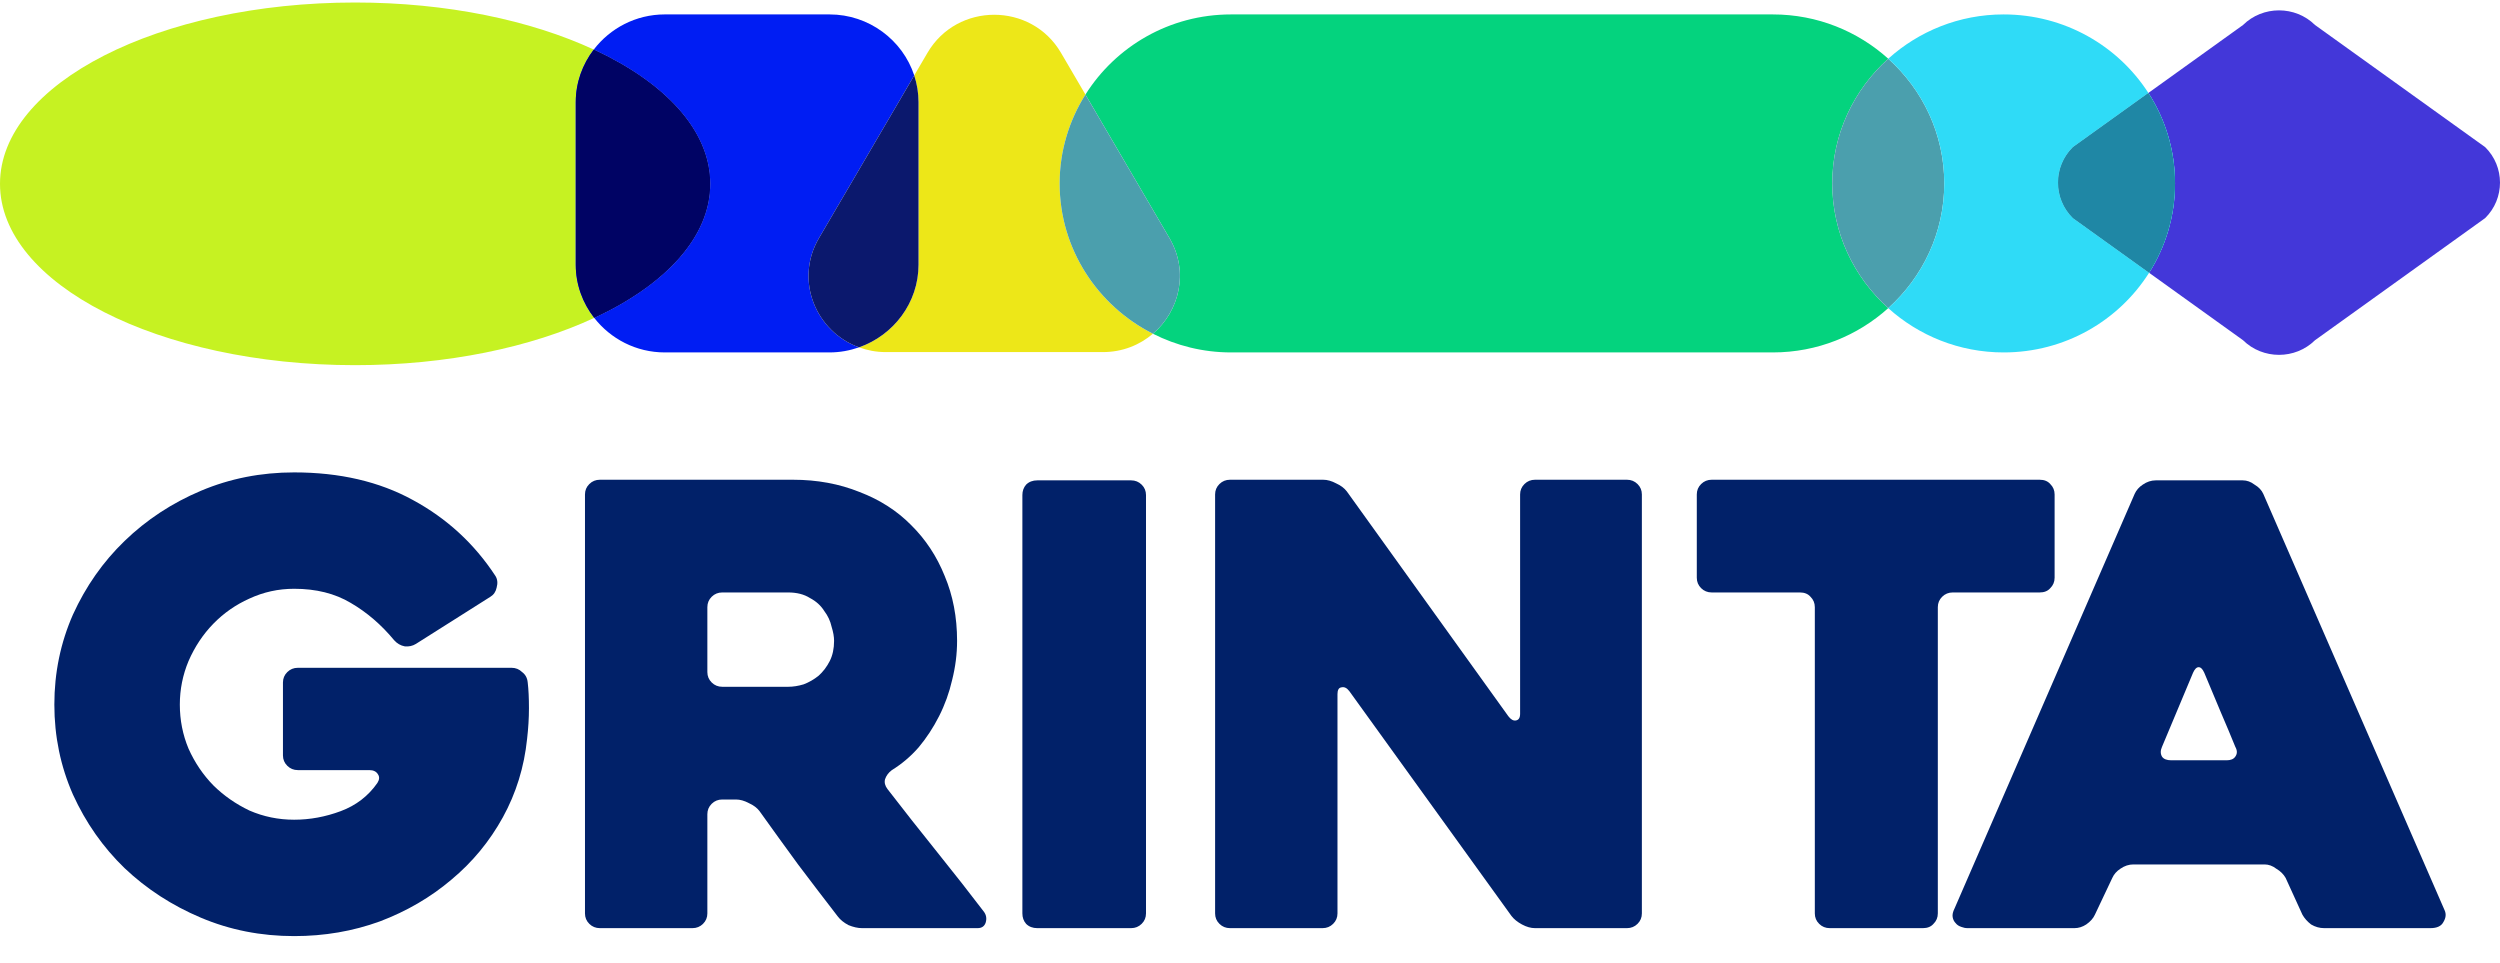 <svg width="270" height="104" viewBox="0 0 270 104" fill="none" xmlns="http://www.w3.org/2000/svg">
<path fill-rule="evenodd" clip-rule="evenodd" d="M162.094 38.062H162.324H191.47C196.276 38.062 200.641 36.241 203.93 33.278C200.223 29.941 197.882 25.15 197.882 19.81C197.882 14.47 200.223 9.679 203.93 6.342C200.641 3.379 196.276 1.558 191.47 1.558H162.324H162.094H132.949C126.303 1.558 120.491 5.025 117.227 10.213L126.307 25.722C128.442 29.369 127.363 33.613 124.515 36.043C127.047 37.325 129.909 38.062 132.949 38.062H162.094Z" fill="#04D37E"/>
<path fill-rule="evenodd" clip-rule="evenodd" d="M209.979 19.81C209.979 14.469 207.639 9.679 203.931 6.343C200.223 9.679 197.883 14.469 197.883 19.81C197.883 25.151 200.223 29.94 203.931 33.278C207.639 29.94 209.979 25.151 209.979 19.81Z" fill="#4B9FAD"/>
<path fill-rule="evenodd" clip-rule="evenodd" d="M114.44 19.81C114.44 16.283 115.47 13.003 117.226 10.213L114.582 5.696C111.379 0.227 103.374 0.227 100.172 5.696L98.736 8.146C99.036 9.059 99.201 10.03 99.201 11.039V28.582C99.201 32.695 96.504 36.207 92.773 37.513C93.659 37.833 94.619 38.026 95.652 38.026H119.102C121.236 38.026 123.092 37.257 124.515 36.043C118.538 33.017 114.44 26.891 114.44 19.81Z" fill="#EDE718"/>
<path fill-rule="evenodd" clip-rule="evenodd" d="M126.307 25.721L117.226 10.213C115.471 13.003 114.44 16.284 114.44 19.81C114.44 26.891 118.537 33.017 124.515 36.043C127.363 33.613 128.443 29.369 126.307 25.721Z" fill="#4B9FAD"/>
<path fill-rule="evenodd" clip-rule="evenodd" d="M88.447 25.721L98.737 8.146C97.489 4.336 93.852 1.557 89.587 1.557H71.796C68.669 1.557 65.887 3.057 64.127 5.353C71.852 8.937 76.703 14.107 76.703 19.854C76.703 25.59 71.872 30.75 64.177 34.331C65.938 36.592 68.697 38.062 71.796 38.062H89.587C90.703 38.062 91.772 37.862 92.773 37.513C88.154 35.843 85.76 30.309 88.447 25.721Z" fill="#001DF3"/>
<path fill-rule="evenodd" clip-rule="evenodd" d="M62.181 11.038C62.181 8.907 62.911 6.942 64.128 5.353C57.318 2.196 48.274 0.271 38.35 0.271C17.17 0.271 0 9.038 0 19.854C0 30.671 17.17 39.438 38.35 39.438C48.299 39.438 57.361 37.504 64.177 34.332C62.931 32.733 62.181 30.742 62.181 28.582V11.038Z" fill="#C6F222"/>
<path fill-rule="evenodd" clip-rule="evenodd" d="M76.702 19.854C76.702 14.105 71.852 8.936 64.127 5.354C62.912 6.941 62.181 8.908 62.181 11.039V28.582C62.181 30.741 62.931 32.732 64.177 34.331C71.873 30.75 76.702 25.59 76.702 19.854Z" fill="#001DF3"/>
<path fill-rule="evenodd" clip-rule="evenodd" d="M76.702 19.854C76.702 14.105 71.852 8.936 64.127 5.354C62.912 6.941 62.181 8.908 62.181 11.039V28.582C62.181 30.741 62.931 32.732 64.177 34.331C71.873 30.75 76.702 25.59 76.702 19.854Z" fill="#000364"/>
<path fill-rule="evenodd" clip-rule="evenodd" d="M99.201 28.582V11.038C99.201 10.03 99.035 9.06 98.737 8.147L88.447 25.721C85.76 30.309 88.154 35.843 92.773 37.513C96.505 36.208 99.201 32.695 99.201 28.582Z" fill="#0B186D"/>
<path fill-rule="evenodd" clip-rule="evenodd" d="M223.872 15.89L232.024 10.039C228.741 4.943 222.969 1.558 216.392 1.558C211.586 1.558 207.221 3.38 203.93 6.342C207.638 9.68 209.979 14.469 209.979 19.809C209.979 25.151 207.638 29.941 203.93 33.279C207.221 36.24 211.586 38.063 216.392 38.063C223.02 38.063 228.832 34.624 232.101 29.461L223.872 23.554C221.735 21.446 221.735 17.998 223.872 15.89Z" fill="#2FDBF7"/>
<path fill-rule="evenodd" clip-rule="evenodd" d="M268.397 15.89L250.021 2.7C247.884 0.592 244.385 0.592 242.247 2.7L232.024 10.039C233.844 12.865 234.903 16.214 234.903 19.81C234.903 23.355 233.875 26.66 232.102 29.461L242.247 36.744C244.385 38.851 247.884 38.851 250.021 36.744L268.397 23.554C270.534 21.446 270.534 17.998 268.397 15.89Z" fill="#4337D9"/>
<path fill-rule="evenodd" clip-rule="evenodd" d="M232.024 10.039L223.872 15.89C221.736 17.998 221.736 21.446 223.872 23.554L232.102 29.461C233.875 26.661 234.902 23.355 234.902 19.811C234.902 16.214 233.844 12.865 232.024 10.039Z" fill="#2FDBF7"/>
<path fill-rule="evenodd" clip-rule="evenodd" d="M232.024 10.039L223.872 15.89C221.736 17.998 221.736 21.446 223.872 23.554L232.102 29.461C233.875 26.661 234.902 23.355 234.902 19.811C234.902 16.214 233.844 12.865 232.024 10.039Z" fill="#1F87A5"/>
<path d="M31.767 101.099C28.189 101.099 24.834 100.437 21.703 99.114C18.572 97.791 15.822 96.005 13.451 93.756C11.125 91.506 9.269 88.86 7.882 85.817C6.541 82.774 5.87 79.532 5.87 76.092C5.87 72.652 6.541 69.41 7.882 66.367C9.269 63.324 11.125 60.677 13.451 58.428C15.822 56.135 18.572 54.326 21.703 53.003C24.834 51.68 28.189 51.019 31.767 51.019C36.687 51.019 40.959 52.011 44.581 53.996C48.249 55.98 51.223 58.715 53.505 62.199C53.728 62.552 53.773 62.971 53.639 63.456C53.549 63.897 53.326 64.228 52.968 64.448L44.917 69.542C44.559 69.763 44.157 69.851 43.709 69.807C43.262 69.719 42.882 69.498 42.569 69.145C41.182 67.469 39.617 66.124 37.872 65.11C36.173 64.096 34.138 63.588 31.767 63.588C30.067 63.588 28.457 63.941 26.936 64.647C25.46 65.308 24.163 66.213 23.045 67.359C21.927 68.506 21.032 69.851 20.361 71.395C19.735 72.894 19.422 74.46 19.422 76.092C19.422 77.768 19.735 79.356 20.361 80.855C21.032 82.355 21.927 83.678 23.045 84.824C24.163 85.927 25.46 86.831 26.936 87.537C28.457 88.198 30.067 88.529 31.767 88.529C33.467 88.529 35.144 88.221 36.799 87.603C38.454 86.986 39.773 85.971 40.757 84.56C40.981 84.207 41.003 83.898 40.824 83.634C40.645 83.325 40.332 83.171 39.885 83.171H32.169C31.722 83.171 31.342 83.016 31.029 82.707C30.716 82.399 30.559 82.024 30.559 81.583V73.71C30.559 73.269 30.716 72.894 31.029 72.585C31.342 72.277 31.722 72.122 32.169 72.122H55.249C55.696 72.122 56.076 72.277 56.389 72.585C56.747 72.85 56.949 73.225 56.993 73.71C57.083 74.46 57.127 75.386 57.127 76.489C57.127 77.547 57.06 78.65 56.926 79.797C56.613 82.84 55.741 85.662 54.31 88.265C52.878 90.867 51.022 93.116 48.741 95.013C46.505 96.909 43.933 98.409 41.026 99.511C38.118 100.57 35.032 101.099 31.767 101.099Z" fill="#012169"/>
<path d="M74.784 100.239H64.788C64.341 100.239 63.96 100.085 63.647 99.776C63.334 99.467 63.178 99.092 63.178 98.651V53.4C63.178 52.959 63.334 52.584 63.647 52.276C63.96 51.967 64.341 51.812 64.788 51.812H85.653C88.247 51.812 90.64 52.254 92.832 53.136C95.024 53.974 96.88 55.164 98.401 56.708C99.966 58.252 101.174 60.082 102.024 62.199C102.918 64.316 103.365 66.653 103.365 69.212C103.365 70.623 103.186 72.034 102.829 73.446C102.516 74.813 102.046 76.114 101.42 77.349C100.794 78.584 100.056 79.708 99.206 80.723C98.356 81.693 97.394 82.509 96.321 83.171C95.963 83.435 95.717 83.766 95.583 84.163C95.493 84.516 95.583 84.868 95.851 85.221C97.551 87.427 99.34 89.698 101.218 92.035C103.097 94.373 104.774 96.512 106.25 98.453C106.519 98.805 106.586 99.202 106.452 99.644C106.317 100.04 106.027 100.239 105.579 100.239H93.1C92.653 100.239 92.161 100.129 91.624 99.908C91.132 99.644 90.752 99.335 90.484 98.982C89.052 97.129 87.621 95.255 86.19 93.359C84.803 91.462 83.417 89.544 82.03 87.603C81.762 87.25 81.382 86.963 80.89 86.743C80.398 86.478 79.928 86.346 79.481 86.346H78.005C77.558 86.346 77.177 86.5 76.864 86.809C76.551 87.118 76.395 87.493 76.395 87.934V98.651C76.395 99.092 76.238 99.467 75.925 99.776C75.612 100.085 75.232 100.239 74.784 100.239ZM78.005 74.173H85.117C85.653 74.173 86.212 74.085 86.794 73.909C87.375 73.688 87.912 73.379 88.404 72.983C88.896 72.541 89.299 72.012 89.612 71.395C89.925 70.777 90.081 70.049 90.081 69.212C90.081 68.77 89.992 68.263 89.813 67.69C89.679 67.073 89.41 66.499 89.008 65.97C88.65 65.397 88.136 64.933 87.465 64.581C86.838 64.184 86.056 63.985 85.117 63.985H78.005C77.558 63.985 77.177 64.14 76.864 64.448C76.551 64.757 76.395 65.132 76.395 65.573V72.585C76.395 73.027 76.551 73.401 76.864 73.71C77.177 74.019 77.558 74.173 78.005 74.173Z" fill="#012169"/>
<path d="M122.158 100.239H112.027C111.535 100.239 111.133 100.085 110.82 99.776C110.551 99.467 110.417 99.092 110.417 98.651V53.466C110.417 53.025 110.551 52.65 110.82 52.342C111.133 52.033 111.535 51.879 112.027 51.879H122.158C122.605 51.879 122.986 52.033 123.299 52.342C123.612 52.65 123.768 53.025 123.768 53.466V98.651C123.768 99.092 123.612 99.467 123.299 99.776C122.986 100.085 122.605 100.239 122.158 100.239Z" fill="#012169"/>
<path d="M177.322 53.4V98.651C177.322 99.092 177.166 99.467 176.853 99.776C176.54 100.085 176.159 100.239 175.712 100.239H165.783C165.335 100.239 164.866 100.107 164.374 99.842C163.882 99.577 163.502 99.269 163.233 98.916L145.722 74.636C145.454 74.284 145.163 74.151 144.85 74.239C144.582 74.284 144.448 74.526 144.448 74.967V98.651C144.448 99.092 144.291 99.467 143.978 99.776C143.665 100.085 143.285 100.239 142.837 100.239H132.841C132.393 100.239 132.013 100.085 131.7 99.776C131.387 99.467 131.231 99.092 131.231 98.651V53.4C131.231 52.959 131.387 52.584 131.7 52.276C132.013 51.967 132.393 51.812 132.841 51.812H142.904C143.352 51.812 143.821 51.945 144.313 52.209C144.805 52.43 145.186 52.717 145.454 53.069L162.898 77.349C163.166 77.702 163.434 77.856 163.703 77.812C164.016 77.768 164.172 77.525 164.172 77.084V53.4C164.172 52.959 164.329 52.584 164.642 52.276C164.955 51.967 165.335 51.812 165.783 51.812H175.712C176.159 51.812 176.54 51.967 176.853 52.276C177.166 52.584 177.322 52.959 177.322 53.4Z" fill="#012169"/>
<path d="M220.288 63.985H210.895C210.448 63.985 210.068 64.14 209.755 64.448C209.441 64.757 209.285 65.132 209.285 65.573V98.651C209.285 99.092 209.128 99.467 208.815 99.776C208.547 100.085 208.167 100.239 207.675 100.239H197.611C197.164 100.239 196.784 100.085 196.471 99.776C196.157 99.467 196.001 99.092 196.001 98.651V65.573C196.001 65.132 195.844 64.757 195.531 64.448C195.263 64.14 194.883 63.985 194.391 63.985H184.864C184.416 63.985 184.036 63.831 183.723 63.522C183.41 63.213 183.254 62.839 183.254 62.397V53.4C183.254 52.959 183.41 52.584 183.723 52.276C184.036 51.967 184.416 51.812 184.864 51.812H220.288C220.78 51.812 221.16 51.967 221.428 52.276C221.742 52.584 221.898 52.959 221.898 53.4V62.397C221.898 62.839 221.742 63.213 221.428 63.522C221.16 63.831 220.78 63.985 220.288 63.985Z" fill="#012169"/>
<path d="M230.545 53.334C230.724 52.937 231.014 52.606 231.417 52.342C231.864 52.033 232.334 51.879 232.826 51.879H242.219C242.666 51.879 243.091 52.033 243.493 52.342C243.941 52.606 244.254 52.937 244.433 53.334L264.023 98.32C264.202 98.717 264.157 99.136 263.889 99.577C263.665 100.018 263.196 100.239 262.48 100.239H251.008C250.516 100.239 250.046 100.107 249.599 99.842C249.196 99.533 248.883 99.18 248.659 98.783L246.848 94.814C246.624 94.417 246.289 94.086 245.841 93.822C245.439 93.513 245.014 93.359 244.567 93.359H230.41C229.918 93.359 229.449 93.513 229.002 93.822C228.599 94.086 228.308 94.417 228.129 94.814L226.251 98.783C226.072 99.18 225.759 99.533 225.312 99.842C224.909 100.107 224.484 100.239 224.037 100.239H212.497C212.273 100.239 212.05 100.195 211.826 100.107C211.558 100.018 211.357 99.886 211.222 99.71C211.043 99.533 210.932 99.313 210.887 99.048C210.842 98.783 210.909 98.475 211.088 98.122L230.545 53.334ZM234.503 82.112H240.474C240.921 82.112 241.235 81.98 241.413 81.715C241.637 81.406 241.637 81.053 241.413 80.657C240.966 79.554 240.429 78.275 239.803 76.82C239.177 75.32 238.596 73.931 238.059 72.652C237.88 72.255 237.679 72.056 237.455 72.056C237.231 72.056 237.03 72.255 236.851 72.652L233.497 80.657C233.318 81.053 233.318 81.406 233.497 81.715C233.676 81.98 234.011 82.112 234.503 82.112Z" fill="#012169"/>
</svg>
